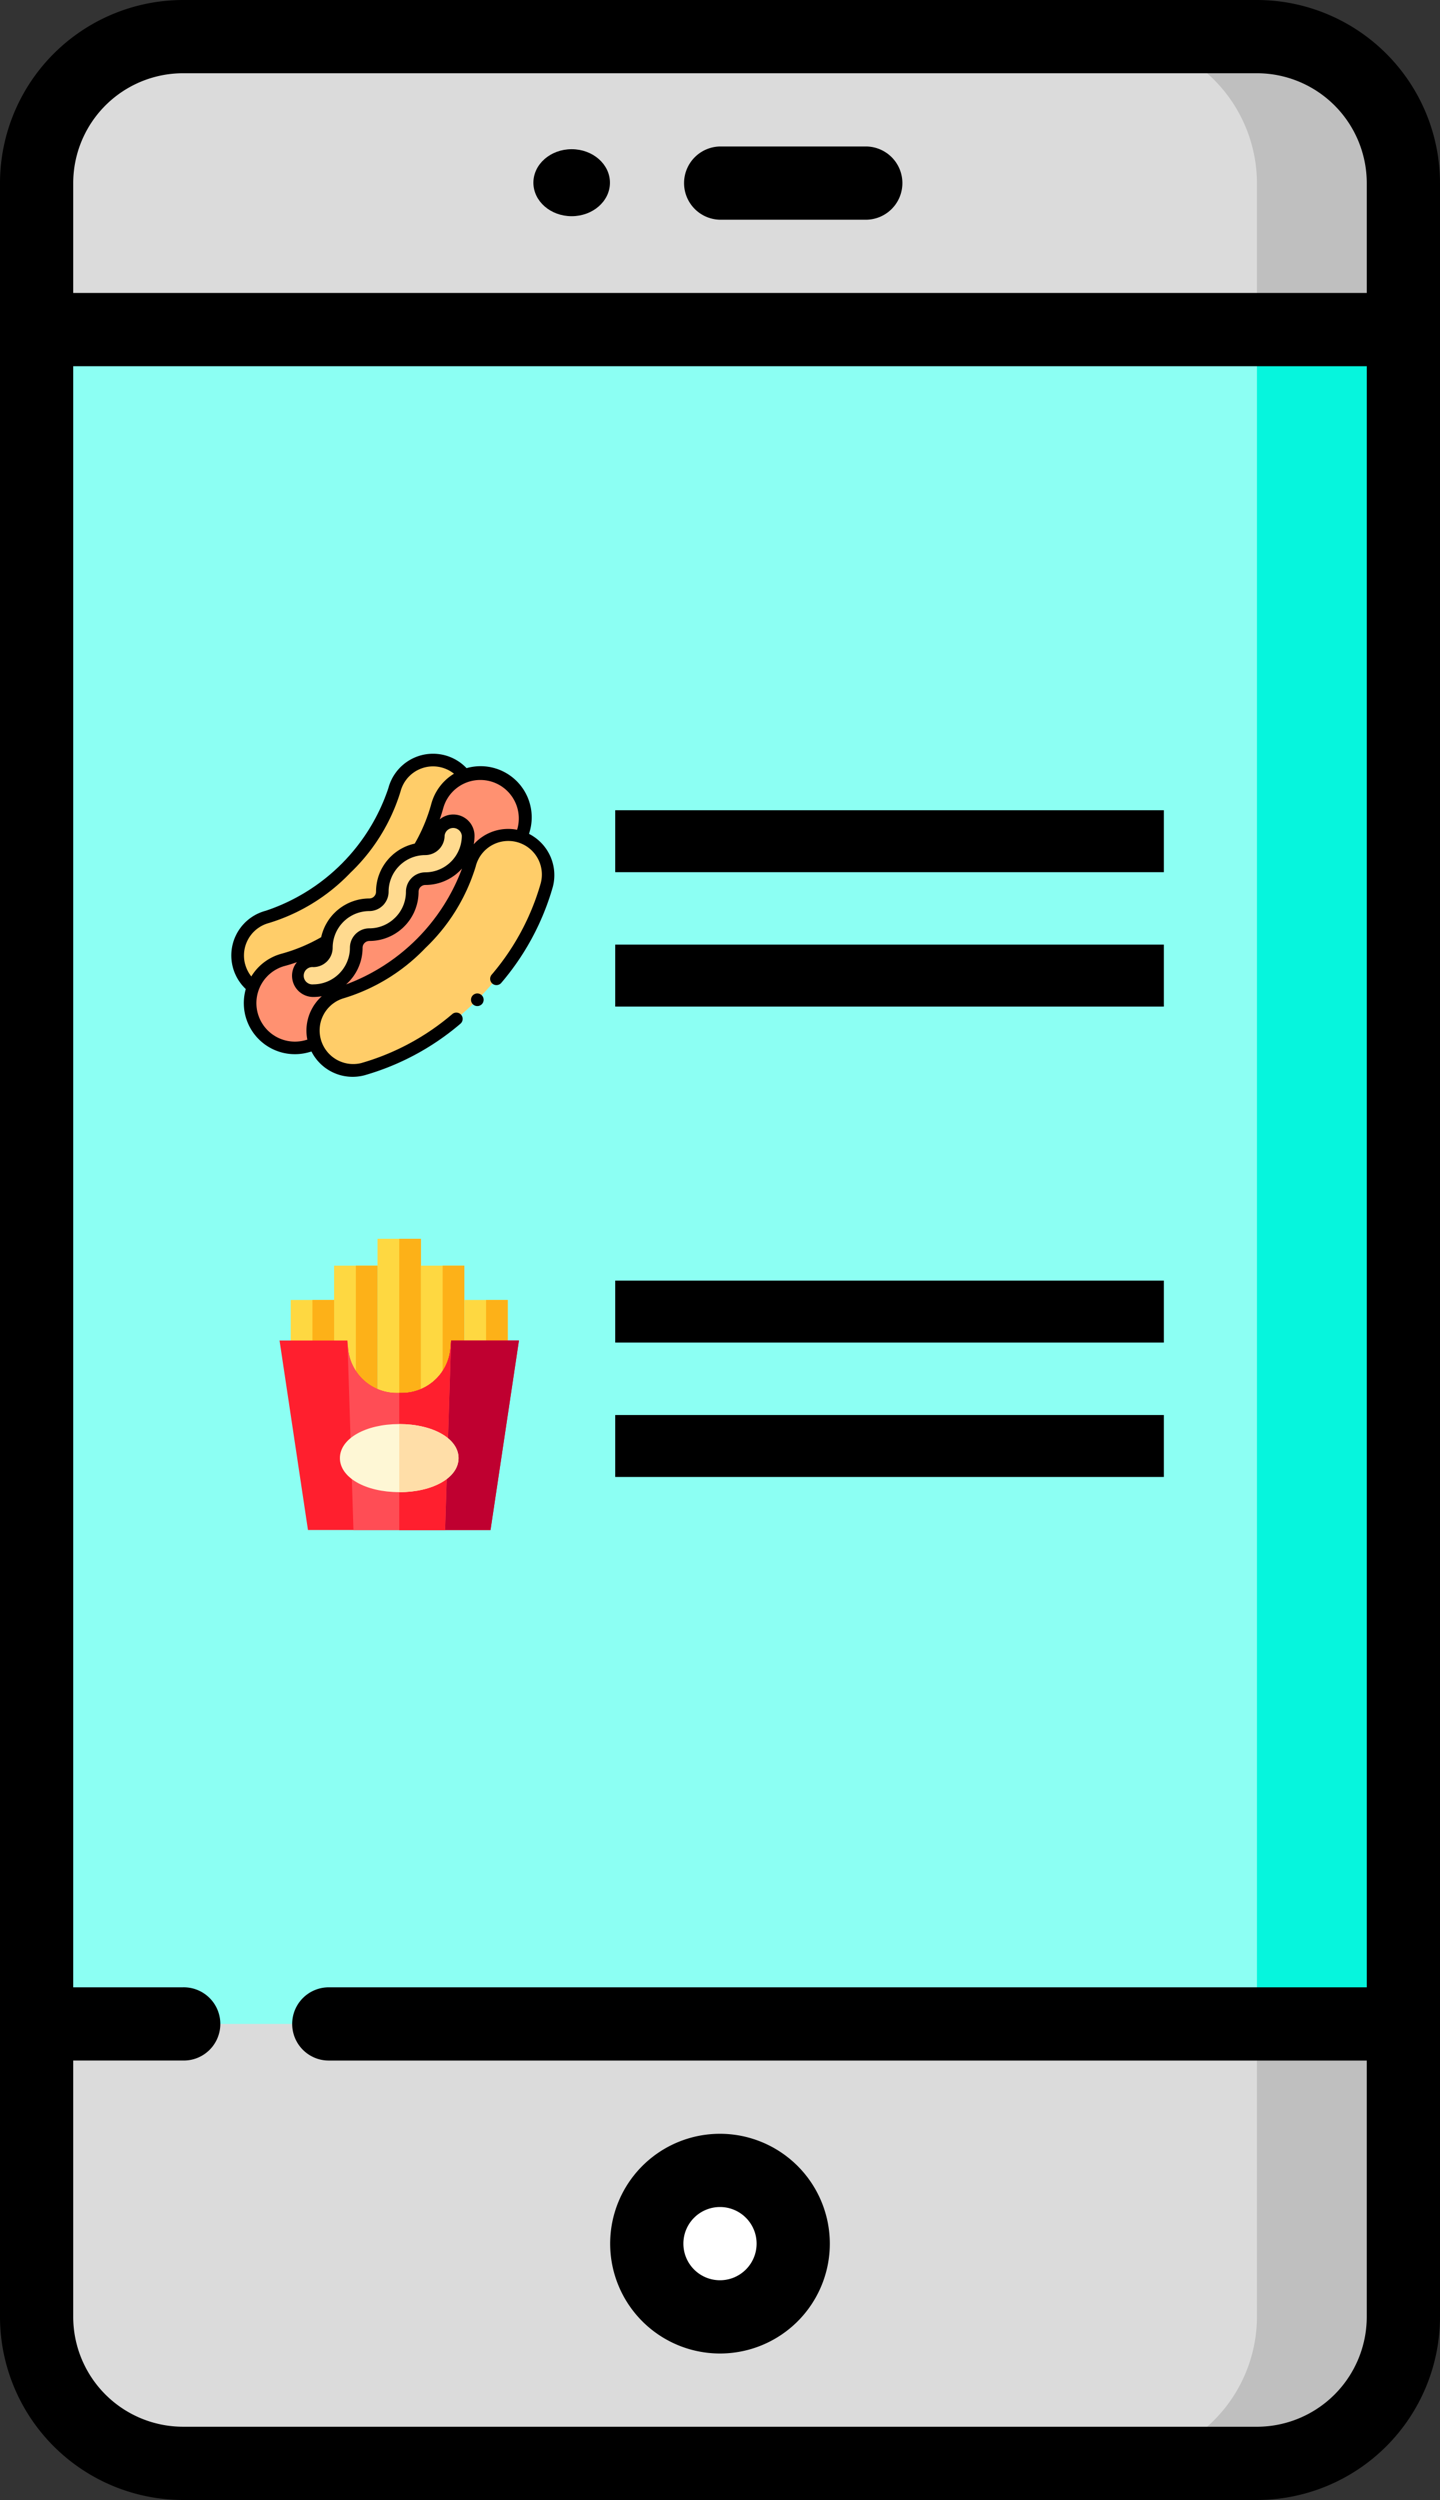 <svg xmlns="http://www.w3.org/2000/svg" width="116.259" height="201.778" viewBox="0 0 116.259 201.778"><rect x="0" y="0" width="116.259" height="201.778" fill="#333333" stroke="none"/><defs><style>.a{fill:#06f5dd;}.b{fill:#8cfff3;}.c{fill:#bfbfbf;}.d{fill:#dbdbdb;}.e{fill:#fff;}.f{fill:#ffcd69;}.g{fill:#ff9171;}.h{fill:#ffda8f;}.i{fill:none;stroke:#000;stroke-width:5px;}.j{fill:#fed841;}.k{fill:#fdb118;}.l{fill:#ff1f2e;}.m{fill:#bf0030;}.n{fill:#ff4d55;}.o{fill:#fef7d5;}.p{fill:#ffdea8;}</style></defs><g transform="translate(-266.756 -4697.392)"><g transform="translate(266.756 4697.392)"><path class="a" d="M359.646,49.323V186.075L336,197.9V37.5Z" transform="translate(-246.343 -22.721)"/><path class="b" d="M214.525,37.5V197.9L116,186.075V49.323Z" transform="translate(-113.044 -22.721)"/><g transform="translate(89.657 2.956)"><path class="c" d="M347.823,414.5,336,449.969h11.823a11.858,11.858,0,0,0,11.823-11.823V414.5Z" transform="translate(-336 -254.102)"/><path class="c" d="M347.823,7.5H336l11.823,23.646h11.823V19.323A11.858,11.858,0,0,0,347.823,7.5Z" transform="translate(-336 -7.5)"/></g><g transform="translate(2.956 2.956)"><path class="d" d="M214.525,414.5v23.646A11.858,11.858,0,0,1,202.7,449.969H127.823A11.858,11.858,0,0,1,116,438.146V414.5Z" transform="translate(-116 -254.102)"/><path class="d" d="M214.525,19.323V31.146H116V19.323A11.858,11.858,0,0,1,127.823,7.5H202.7A11.858,11.858,0,0,1,214.525,19.323Z" transform="translate(-116 -7.5)"/></g><circle class="e" cx="5.911" cy="5.911" r="5.911" transform="translate(52.218 175.177)"/><path d="M209.98,0h-86.7A14.8,14.8,0,0,0,108.5,14.779V187a14.8,14.8,0,0,0,14.779,14.779h86.7A14.8,14.8,0,0,0,224.759,187V14.779A14.8,14.8,0,0,0,209.98,0Zm-86.7,5.911h86.7a8.877,8.877,0,0,1,8.867,8.867v8.867H114.411V14.779A8.877,8.877,0,0,1,123.279,5.911Zm86.7,189.955h-86.7A8.877,8.877,0,0,1,114.411,187v-20.69h8.867a2.956,2.956,0,1,0,0-5.911h-8.867V29.557H218.848V160.4H135.1a2.956,2.956,0,1,0,0,5.911h83.746V187A8.877,8.877,0,0,1,209.98,195.867Z" transform="translate(-108.5)"/><path d="M251.456,35.911h11.823a2.956,2.956,0,0,0,0-5.911H251.456a2.956,2.956,0,0,0,0,5.911Z" transform="translate(-193.326 -18.177)"/><path d="M242.367,437a8.867,8.867,0,1,0,8.867,8.867A8.877,8.877,0,0,0,242.367,437Zm0,11.823a2.956,2.956,0,1,1,2.956-2.956A2.959,2.959,0,0,1,242.367,448.823Z" transform="translate(-184.238 -264.779)"/><ellipse cx="3.09" cy="2.704" rx="3.09" ry="2.704" transform="translate(43.064 12.042)"/></g><g transform="translate(285.433 4758.227)"><g transform="translate(0 0)"><g transform="translate(0.509 0.509)"><path class="f" d="M13.215,28.988a3.221,3.221,0,0,1-.824-6.334c4.4-1.167,9.1-5.868,10.266-10.266a3.22,3.22,0,0,1,6.225,1.651,21.208,21.208,0,0,1-5.6,9.239,21.208,21.208,0,0,1-9.239,5.6,3.224,3.224,0,0,1-.828.108Z" transform="translate(-9.996 -9.993)"/><g transform="translate(1.007 1.006)"><path class="g" d="M33.372,51.976a3.617,3.617,0,0,1-.925-7.113c5.322-1.412,11.011-7.1,12.423-12.423a3.616,3.616,0,0,1,6.991,1.855,25.1,25.1,0,0,1-6.63,10.93,25.1,25.1,0,0,1-10.93,6.63A3.622,3.622,0,0,1,33.372,51.976Z" transform="translate(-29.757 -29.75)"/></g><g transform="translate(6.065 6.065)"><path class="f" d="M132.294,148.067a3.221,3.221,0,0,1-.824-6.334c4.4-1.167,9.1-5.868,10.266-10.266a3.22,3.22,0,0,1,6.225,1.651,22.69,22.69,0,0,1-14.84,14.84A3.224,3.224,0,0,1,132.294,148.067Z" transform="translate(-129.075 -129.072)"/></g><g transform="translate(4.902 4.902)"><path class="h" d="M114.414,114.41a3.443,3.443,0,0,1-2.451,1.015,1.056,1.056,0,0,0-1.055,1.055,3.47,3.47,0,0,1-3.466,3.466,1.206,1.206,0,0,1,0-2.411,1.056,1.056,0,0,0,1.055-1.055,3.47,3.47,0,0,1,3.466-3.466,1.055,1.055,0,0,0,1.055-1.055,3.466,3.466,0,0,1,3.466-3.466,1.056,1.056,0,0,0,1.055-1.055,1.206,1.206,0,0,1,2.411,0,3.47,3.47,0,0,1-3.466,3.466,1.056,1.056,0,0,0-1.055,1.055A3.443,3.443,0,0,1,114.414,114.41Z" transform="translate(-106.238 -106.234)"/></g></g><g transform="translate(0 0)"><path d="M24.039,6.47c.026-.093.052-.186.077-.279a4.128,4.128,0,0,0-5.122-5.027,3.73,3.73,0,0,0-6.312,1.61,15.659,15.659,0,0,1-9.9,9.9A3.73,3.73,0,0,0,1.17,18.993a4.123,4.123,0,0,0,5.024,5.119l.279-.077a3.725,3.725,0,0,0,4.282,1.917,20.663,20.663,0,0,0,7.74-4.157.509.509,0,1,0-.651-.784,19.642,19.642,0,0,1-7.351,3.956,2.711,2.711,0,0,1-1.39-5.24,15.227,15.227,0,0,0,6.574-4.053A15.227,15.227,0,0,0,19.732,9.1a2.711,2.711,0,1,1,5.24,1.39,19.641,19.641,0,0,1-3.956,7.35.509.509,0,1,0,.784.651,20.662,20.662,0,0,0,4.157-7.74A3.736,3.736,0,0,0,24.039,6.47ZM1.113,16.978a2.714,2.714,0,0,1,1.925-3.315A15.226,15.226,0,0,0,9.613,9.61a15.227,15.227,0,0,0,4.053-6.574,2.712,2.712,0,0,1,4.313-1.423A4.1,4.1,0,0,0,16.14,4.075a13.621,13.621,0,0,1-1.33,3.179,3.976,3.976,0,0,0-3.125,3.883.545.545,0,0,1-.545.545h0a3.981,3.981,0,0,0-3.882,3.124,13.626,13.626,0,0,1-3.18,1.33,4.11,4.11,0,0,0-2.462,1.841,2.7,2.7,0,0,1-.5-1Zm12.118-3.751a2.937,2.937,0,0,1-2.09.866h0a1.565,1.565,0,0,0-1.564,1.564A2.96,2.96,0,0,1,6.62,18.614a.7.7,0,1,1,0-1.392,1.566,1.566,0,0,0,1.564-1.564A2.96,2.96,0,0,1,11.14,12.7h0A1.564,1.564,0,0,0,12.7,11.137a2.956,2.956,0,0,1,2.956-2.956,1.566,1.566,0,0,0,1.564-1.564.7.7,0,0,1,1.392,0,2.96,2.96,0,0,1-2.956,2.956A1.566,1.566,0,0,0,14.1,11.137a2.937,2.937,0,0,1-.866,2.09ZM6.573,20.476a3.7,3.7,0,0,0-.433,2.6l-.208.057A3.107,3.107,0,1,1,4.34,17.122q.477-.127.961-.3A1.714,1.714,0,0,0,6.62,19.633a3.976,3.976,0,0,0,.688-.061,3.739,3.739,0,0,0-.734.9ZM9.267,18.62A3.966,3.966,0,0,0,10.6,15.658a.547.547,0,0,1,.545-.545h0a3.975,3.975,0,0,0,3.975-3.975.546.546,0,0,1,.545-.545,3.966,3.966,0,0,0,2.963-1.329A15.911,15.911,0,0,1,9.267,18.62ZM19.574,7.309a3.976,3.976,0,0,0,.062-.692A1.714,1.714,0,0,0,16.827,5.3q.171-.484.3-.961A3.107,3.107,0,0,1,23.131,5.93c-.018.069-.038.138-.057.208a3.735,3.735,0,0,0-3.5,1.172Z" transform="translate(-0.003 0)"/><path d="M380.415,379.9a.51.51,0,1,0,.36.149A.515.515,0,0,0,380.415,379.9Z" transform="translate(-360.555 -360.552)"/></g></g><line class="i" x2="44.294" transform="translate(30.993 7.06)"/><line class="i" x2="44.294" transform="translate(30.993 45.026)"/><line class="i" x2="44.294" transform="translate(30.993 17.907)"/><line class="i" x2="44.294" transform="translate(30.993 55.873)"/><g transform="translate(3.893 39.15)"><path class="j" d="M217.834,0h3.5V16.6h-3.5Z" transform="translate(-209.923)"/><path class="k" d="M256,0h1.752V16.6H256Z" transform="translate(-246.337)"/><path class="j" d="M141.5,47.253h3.5v16.6h-3.5Z" transform="translate(-137.096 -45.084)"/><path class="k" d="M179.669,47.253h1.752v16.6h-1.752Z" transform="translate(-173.51 -45.084)"/><path class="j" d="M294.166,47.253h3.5v16.6h-3.5Z" transform="translate(-282.751 -45.084)"/><path class="k" d="M332.331,47.253h1.752v16.6h-1.752Z" transform="translate(-319.164 -45.084)"/><path class="j" d="M370.5,107.591H374v8.3h-3.5Z" transform="translate(-355.578 -102.652)"/><path class="k" d="M408.663,107.591h1.752v8.3h-1.752Z" transform="translate(-391.992 -102.652)"/><path class="j" d="M65.172,107.591h3.5v8.3h-3.5Z" transform="translate(-64.269 -102.652)"/><path class="k" d="M103.337,107.591h1.752v8.3h-1.752Z" transform="translate(-100.682 -102.652)"/><g transform="translate(0 8.211)"><path class="l" d="M62.533,194.164H47.795L45.5,178.872h5.478l.052.633a3.937,3.937,0,0,0,3.9,3.6H55.4a3.937,3.937,0,0,0,3.9-3.6l.052-.633h5.478Z" transform="translate(-45.501 -178.872)"/></g><path class="m" d="M265.663,178.872h-5.478l-.052.633a3.937,3.937,0,0,1-3.9,3.6H256v11.063h7.369Z" transform="translate(-246.337 -170.661)"/><path class="n" d="M173.209,178.872l-.052.633a3.937,3.937,0,0,1-3.9,3.6h-.464a3.937,3.937,0,0,1-3.9-3.6l-.051-.625.485,15.285h7.4l.486-15.292Z" transform="translate(-159.361 -170.661)"/><path class="l" d="M260.186,178.872h0l-.052.633a3.937,3.937,0,0,1-3.9,3.6H256v11.063h3.7Z" transform="translate(-246.337 -170.661)"/><g transform="translate(4.872 14.954)"><path class="o" d="M156.433,331.264c-2.731,0-4.79-1.181-4.79-2.748s2.059-2.748,4.79-2.748,4.79,1.181,4.79,2.748S159.164,331.264,156.433,331.264Z" transform="translate(-151.643 -325.769)"/></g><path class="p" d="M256,325.769v5.5c2.731,0,4.79-1.181,4.79-2.748S258.731,325.769,256,325.769Z" transform="translate(-246.337 -310.815)"/></g></g></g></svg>